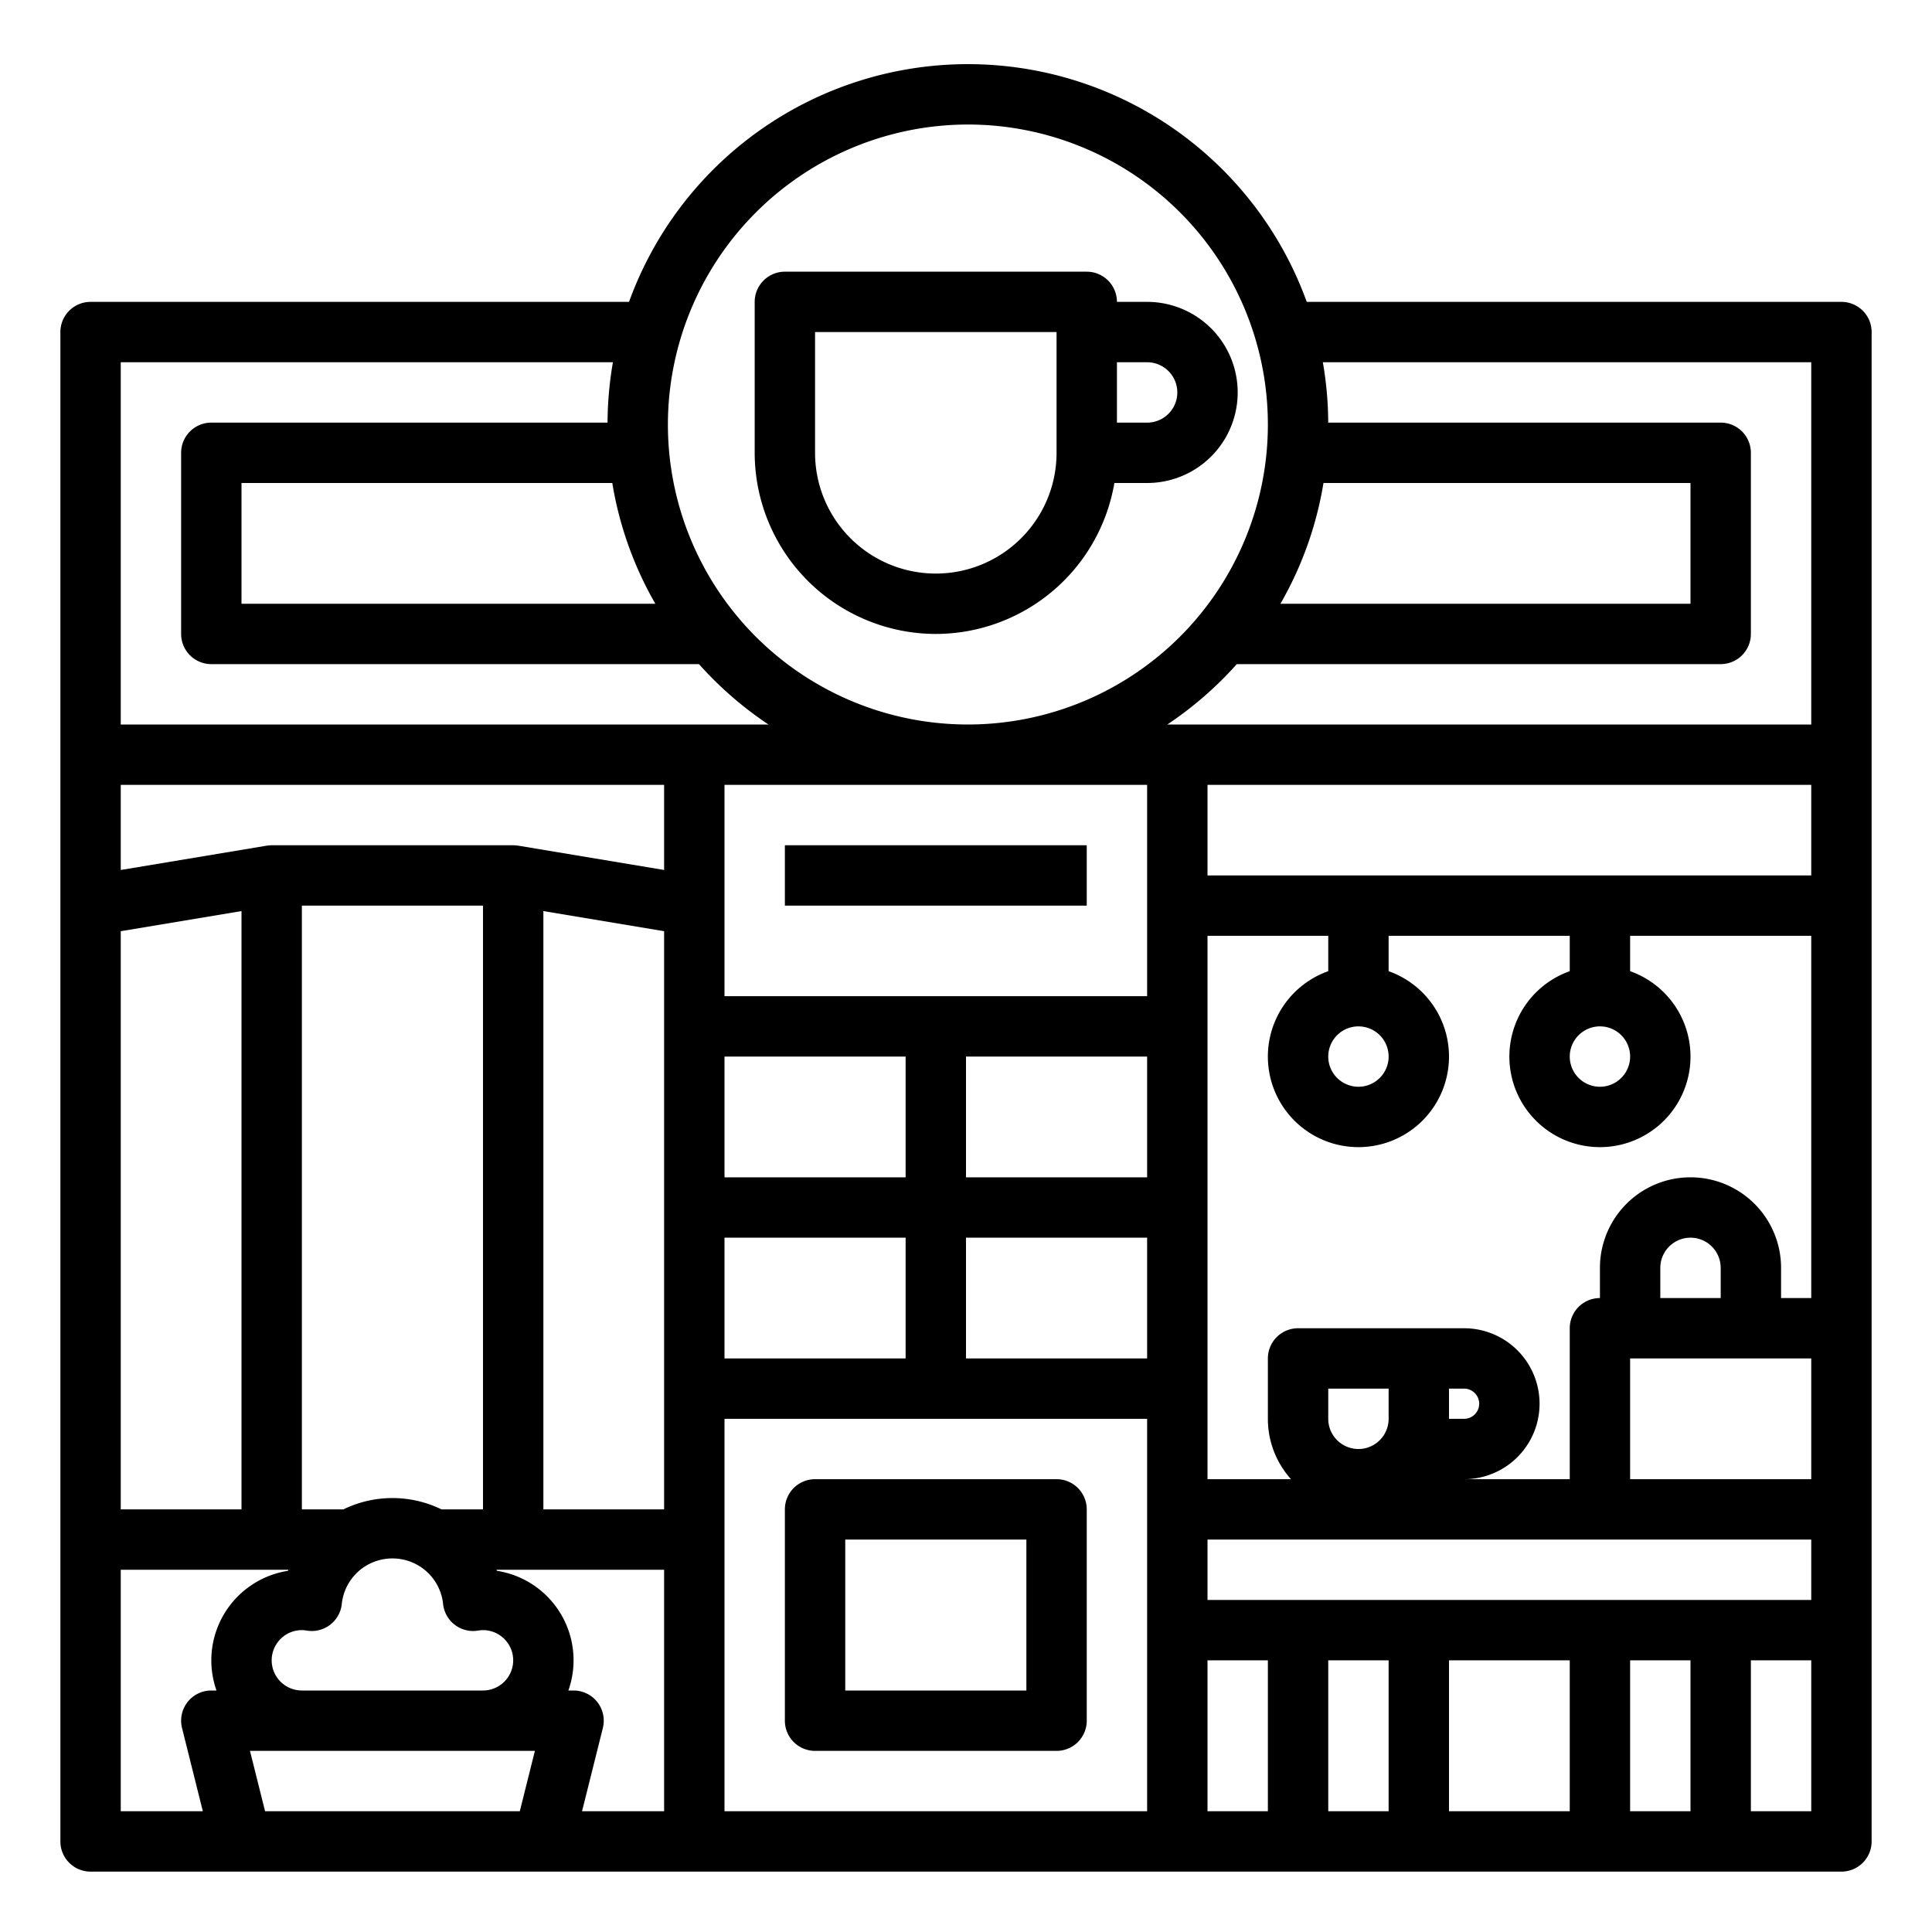 <?xml version="1.0"?>
<svg xmlns="http://www.w3.org/2000/svg" viewBox="0 0 512 512" width="512" height="512"><g id="out_line" data-name="out line"><path d="M488,80H346.3a95.5,95.5,0,0,0-179.6,0H24a8,8,0,0,0-8,8V488a8,8,0,0,0,8,8H488a8,8,0,0,0,8-8V88A8,8,0,0,0,488,80ZM350.735,128H448v32H339.328A94.809,94.809,0,0,0,350.735,128ZM256.5,33A79.5,79.5,0,1,1,177,112.5,79.59,79.59,0,0,1,256.5,33ZM173.672,160H64V128h98.265A94.809,94.809,0,0,0,173.672,160ZM32,246.777l32-5.334V400H32ZM56,440a23.885,23.885,0,0,0,1.376,8H56a8,8,0,0,0-7.761,9.94L53.754,480H32V416H76.426c-.036.1-.081.187-.116.283A24.038,24.038,0,0,0,56,440Zm25.323-7.874a8,8,0,0,0,9.255-7.06,13.431,13.431,0,0,1,6.275-10.031c.037-.021.072-.046.11-.067a13.566,13.566,0,0,1,14.073,0c.038.022.073.047.112.068a13.431,13.431,0,0,1,6.274,10.031,8,8,0,0,0,9.255,7.06A8.239,8.239,0,0,1,128,432a8,8,0,0,1,0,16H80a8,8,0,0,1,0-16A8.239,8.239,0,0,1,81.323,432.126ZM80,400V240h48V400H116.994a29.639,29.639,0,0,0-25.987,0Zm57.754,80H70.246l-4-16h75.508ZM176,480H154.246l5.515-22.06A8,8,0,0,0,152,448h-1.376a23.993,23.993,0,0,0-18.934-31.717c-.035-.1-.08-.187-.116-.283H176Zm0-80H144V241.443l32,5.334Zm0-169.444-38.685-6.448c-.068-.011-.137-.013-.206-.022-.166-.023-.333-.043-.5-.055-.119-.009-.239-.015-.359-.018-.083,0-.164-.013-.248-.013H72c-.084,0-.166.01-.249.013q-.18,0-.36.018c-.168.012-.334.032-.5.055-.068.009-.138.011-.206.022L32,230.556V208H176ZM32,192V96H162.431a95.761,95.761,0,0,0-1.425,16H56a8,8,0,0,0-8,8v48a8,8,0,0,0,8,8H185.236a96.282,96.282,0,0,0,18.41,16ZM192,312V280h48v32Zm48,16v32H192V328Zm64,152H192V376H304Zm0-120H256V328h48Zm0-48H256V280h48Zm0-48H192V208H304Zm32,216H320V440h16Zm32,0H352V440h16Zm48,0H384V440h32Zm32,0H432V440h16Zm32,0H464V440h16Zm0-56H320V408H480ZM352,376v-8h16v8a8,8,0,0,1-16,0Zm128,16H432V360h48Zm-40-48v-8a8,8,0,0,1,16,0v8Zm40,0h-8v-8a24,24,0,0,0-48,0v8a8,8,0,0,0-8,8v40H388a20,20,0,0,0,0-40H344a8,8,0,0,0-8,8v16a23.9,23.9,0,0,0,6.131,16H320V248h32v9.376a24,24,0,1,0,16,0V248h48v9.376a24,24,0,1,0,16,0V248h48Zm-96,32v-8h4a4,4,0,0,1,0,8ZM360,272a8,8,0,1,1-8,8A8.009,8.009,0,0,1,360,272Zm64,0a8,8,0,1,1-8,8A8.009,8.009,0,0,1,424,272Zm56-40H320V208H480Zm0-40H309.354a96.282,96.282,0,0,0,18.41-16H456a8,8,0,0,0,8-8V120a8,8,0,0,0-8-8H351.994a95.761,95.761,0,0,0-1.425-16H480Z"/><path d="M216,464h64a8,8,0,0,0,8-8V400a8,8,0,0,0-8-8H216a8,8,0,0,0-8,8v56A8,8,0,0,0,216,464Zm8-56h48v40H224Z"/><rect x="208" y="224" width="80" height="16"/><path d="M248,168a48.069,48.069,0,0,0,47.321-40H304a24,24,0,0,0,0-48h-8a8,8,0,0,0-8-8H208a8,8,0,0,0-8,8v40A48.054,48.054,0,0,0,248,168Zm48-72h8a8,8,0,0,1,0,16h-8Zm-80-8h64v32a32,32,0,0,1-64,0Z"/></g></svg>
